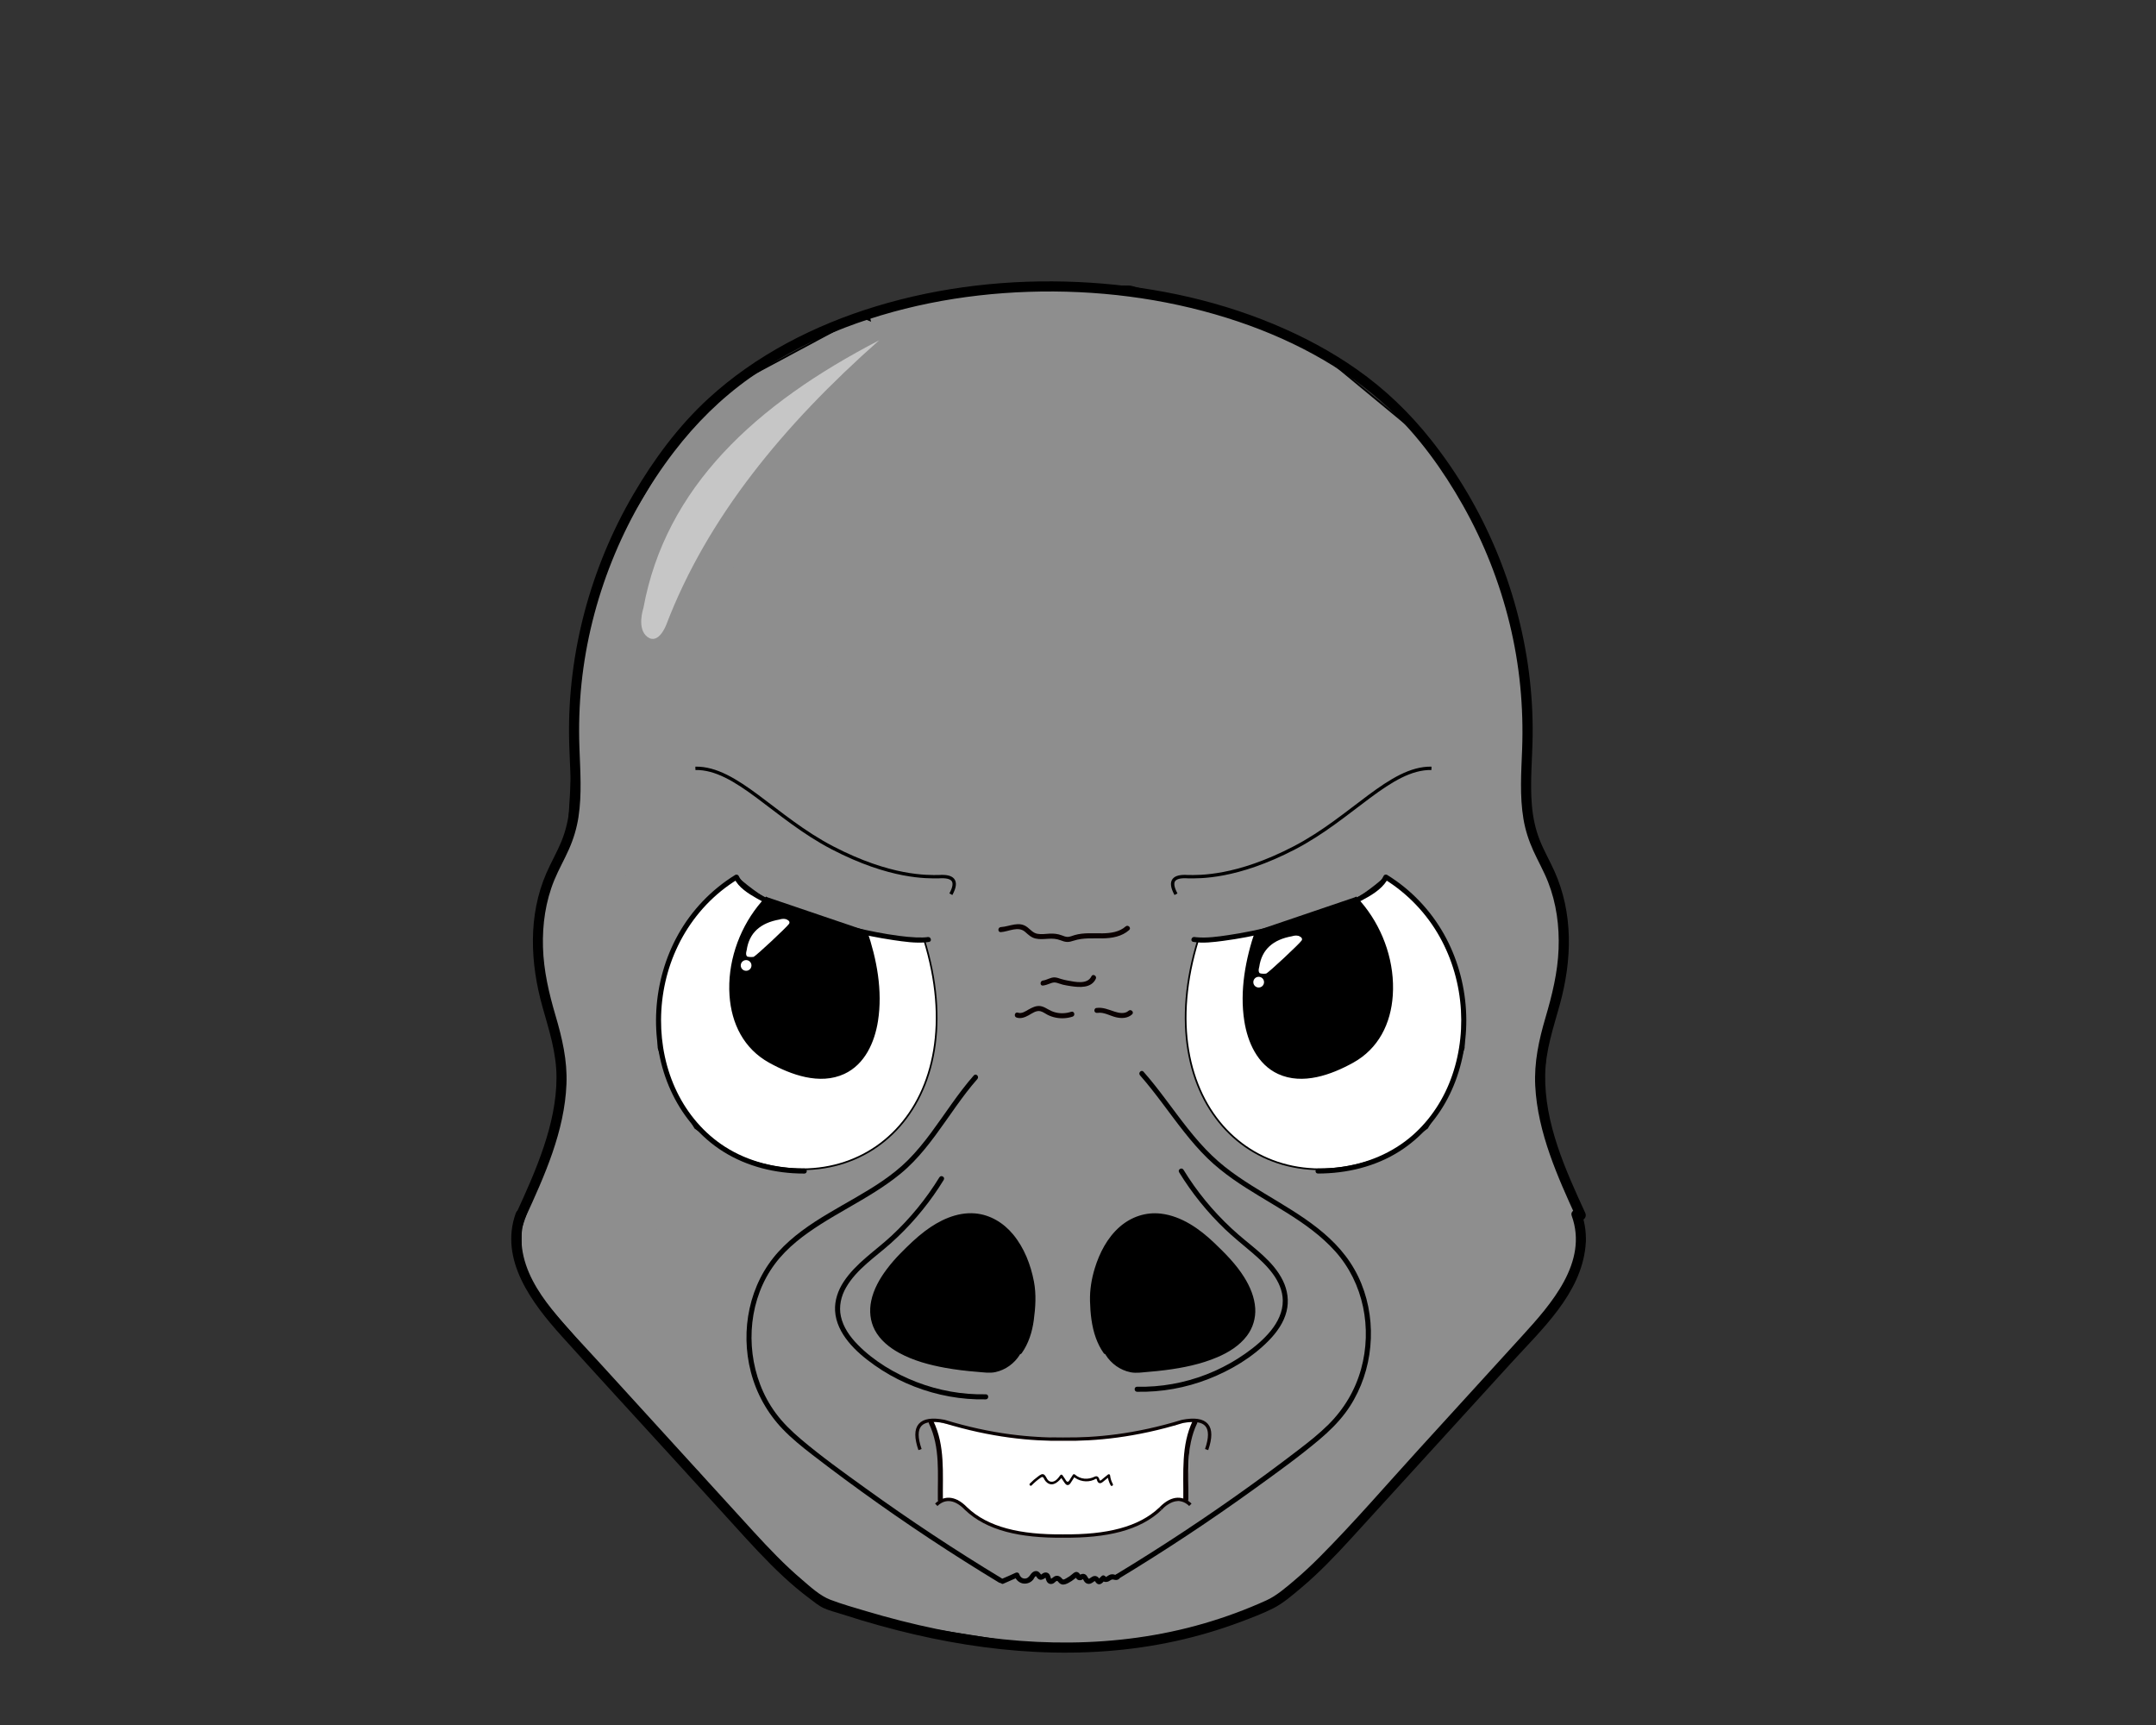<?xml version="1.0" encoding="utf-8"?>
<!-- Generator: Adobe Illustrator 24.0.1, SVG Export Plug-In . SVG Version: 6.00 Build 0)  -->
<svg version="1.1" xmlns="http://www.w3.org/2000/svg" xmlns:xlink="http://www.w3.org/1999/xlink" x="0px" y="0px"
	 viewBox="0 0 1280 1024" style="enable-background:new 0 0 1280 1024;" xml:space="preserve">
<rect x="0" y="0" width="1280" height="1024" fill="#333333" stroke="none"/>
<style type="text/css">
	.st0{fill:#8E8E8E;stroke:#000000;stroke-miterlimit:10;}
	.st1{fill:#8E8E8E;}
	.st2{fill:#FFFFFF;}
	.st3{fill:#FFFFFF;stroke:#000000;stroke-miterlimit:10;}
	.st4{fill:#0A0101;}
	.st5{fill:none;stroke:#000000;stroke-width:2;stroke-miterlimit:10;}
	.st6{stroke:#000000;stroke-miterlimit:10;}
	.st7{fill:none;stroke:#0A0101;stroke-width:2;stroke-miterlimit:10;}
	.st8{fill:#C6C6C6;}
</style>
<g id="Color_base">
	<path d="M623.57,673.14c-6.43,0-6.45,10,0,10C630.01,683.14,630.02,673.14,623.57,673.14z"/>
	<path class="st0" d="M376.46,298.71l30.89,566.23c0.07,1.36,0.65,2.65,1.62,3.61l5.25,5.23c0.21,0.21,0.4,0.44,0.58,0.68
		c22.17,30.97,47.4,57.19,76.92,76.79c0.46,0.3,0.95,0.54,1.48,0.69l40.75,12.34c0.24,0.07,0.49,0.13,0.74,0.17l83.68,13.23
		c0.25,0.04,0.51,0.06,0.76,0.07l20.56,0.38c0.21,0,0.42,0,0.63-0.02l48.18-4.63c0.33-0.03,0.67-0.09,0.99-0.19l53.37-15.24
		c0.6-0.17,1.17-0.45,1.68-0.81l43.6-30.98c0.32-0.23,0.61-0.48,0.87-0.77l118.57-129.44c0.11-0.12,0.21-0.24,0.31-0.37l25.62-33.41
		c0.44-0.57,0.76-1.22,0.95-1.91l6.2-22.71c0.29-1.07,0.26-2.21-0.11-3.26l-13.47-39.09c-0.04-0.11-0.07-0.23-0.11-0.34
		l-11.68-42.77c-0.18-0.66-0.24-1.35-0.17-2.03l4.4-41.97c0.02-0.2,0.05-0.39,0.09-0.59l8.26-38.31c0.08-0.38,0.12-0.76,0.12-1.15
		l0.06-17.35c0-0.53-0.07-1.05-0.22-1.56l-10.75-37.1c-0.03-0.1-0.06-0.2-0.09-0.29l-9.68-27.54c-0.14-0.41-0.24-0.83-0.28-1.26
		l-0.71-6.75c-0.02-0.22-0.03-0.44-0.03-0.65l0.62-42.84c0-0.17,0-0.33-0.02-0.5l-2.84-37.6c-0.02-0.25-0.05-0.49-0.1-0.73
		l-6.92-32.64c-0.06-0.28-0.14-0.55-0.24-0.81l-17.7-46.74c-0.13-0.36-0.31-0.7-0.51-1.02L845.56,261
		c-0.31-0.49-0.69-0.92-1.14-1.29l-61.67-50.99c-0.44-0.36-0.93-0.66-1.46-0.87l-61.9-24.92c-0.21-0.08-0.42-0.16-0.64-0.21
		l-47-12.52c-0.46-0.12-0.94-0.19-1.42-0.19h-65.76c-0.44,0-0.88,0.05-1.3,0.16c-31.13,0.77-59.07,3.13-82.98,16.83
		c-1.16,0.28-4.89-0.54-3.88,3.13l-2.8-1.21c-1.55-0.67-3.31-0.59-4.79,0.2l-74.67,39.98c-0.49,0.26-0.94,0.6-1.33,0.99
		l-31.79,32.28c-0.31,0.31-0.58,0.67-0.81,1.04l-36.46,61.05c-0.19,0.32-0.35,0.66-0.47,1.01l-3.26,9.31l-9.52,27.24
		c-0.08,0.23-0.15,0.47-0.2,0.72l-6.9,33.78c-0.05,0.26-0.09,0.52-0.1,0.78l-5.92,98.97c-0.04,0.68-0.21,1.35-0.49,1.98
		l-10.18,22.17c-0.08,0.18-0.16,0.37-0.22,0.56l-4,11.99c-0.1,0.31-0.18,0.64-0.23,0.97l-2.79,19.5c-0.04,0.26-0.06,0.52-0.06,0.78
		v19.21c0,0.43,0.05,0.85,0.15,1.27l4.18,17.71l8.96,36.96c0.13,0.53,0.18,1.08,0.15,1.62l-1.71,29.75
		c-0.03,0.45-0.11,0.89-0.24,1.31l-10.21,33.07l-11.25,33.58c-0.19,0.57-0.29,1.16-0.29,1.76l0,21.7c0,1.19,0.38,2.34,1.09,3.3
		l15.42,20.75c0.09,0.12,0.18,0.23,0.27,0.34l22.22,25.48l24.79,27.18l28.05,30.76c0.31,0.34,0.67,0.65,1.06,0.9l28.74,18.77
		c1.61,1.05,3.65,1.19,5.38,0.37l39.59-18.69c1.14-0.54,2.07-1.45,2.62-2.59l29.89-61.84c0.55-1.14,0.69-2.43,0.4-3.67
		L390.96,291.14"/>
	<ellipse class="st1" cx="470.54" cy="652.32" rx="47.55" ry="120.96"/>
	<ellipse class="st1" cx="452.4" cy="520" rx="37.28" ry="96.43"/>
	<ellipse class="st1" cx="491.57" cy="772.18" rx="107.14" ry="128.77"/>
	<ellipse class="st1" cx="393.35" cy="532.86" rx="21.77" ry="199.29"/>
	<ellipse class="st1" cx="431.57" cy="415.79" rx="60" ry="164.51"/>
	<ellipse class="st1" cx="412.4" cy="310.86" rx="32.25" ry="37.29"/>
	<ellipse class="st1" cx="379.46" cy="347.87" rx="13.89" ry="46.56"/>
	<ellipse class="st1" cx="440.36" cy="854.71" rx="39.21" ry="24.43"/>
	<ellipse class="st1" cx="432.54" cy="876.73" rx="10.39" ry="13.66"/>
</g>
<g id="Color_ojos">
</g>
<g id="color_boca">
	<path class="st2" d="M700.48,844c-0.77,1.27-2.12,2.19-4.05,2.21c-4.94,0.07-9.43,2.11-14.22,3.06c-4.82,0.96-9.66,1.77-14.48,2.76
		c-9.46,1.94-19.33,1.73-28.93,2.44c-4.9,0.36-9.29-0.41-14.11-0.96c-2.09-0.24-4.42-0.08-6.61-0.38c-0.54,0.26-1.1,0.5-1.69,0.67
		c-2.9,0.85-6.04,0.57-8.99,0.16c-8.13-1.13-15.89-3.5-24.12-4.33c-0.66-0.07-1.24-0.22-1.76-0.44c-0.06,0-0.11,0.01-0.17,0.01
		c-4.5,0.08-8-2.41-12.3-3.03c-4.54-0.66-8.26-0.51-12.51-2.58c-0.29-0.14-0.54-0.3-0.78-0.47l-2.94-0.02
		c5.29,14.13,6.81,30.45,6.17,48.02l5-0.75h4.43c12.53,15.37,34.03,22.35,64,21.44c28.29,0.59,49.69-6.5,63.76-21.76
		c15.18,6.82,5.15-23.78,13.28-46.02L700.48,844z"/>
	<path class="st3" d="M434.47,522.41l-16.3,13.66L406,551.91l-10.13,22.17l-3.67,15.66l-1.24,21.54V622l3.76,11.4l6.11,15.97
		l11.89,20.2l21.75,15.29c77.68,34,144.53-29.43,114.11-127.2c-40.73-0.97-78.03-7.65-111.35-37.01"/>
</g>
<g id="trazado_x5F_contorno">
	<g>
		<g>
			<path d="M941.16,720.05c-11.86-25.82-24.33-53.28-23.79-82.3c0.27-14.49,4.98-27.89,8.76-41.71c3.54-12.97,5.59-26.45,5.27-39.91
				c-0.32-13.45-3.03-26.7-8.55-38.99c-2.8-6.23-6.25-12.16-8.75-18.52c-2.6-6.58-4.03-13.55-4.63-20.59
				c-1.18-13.77,0.28-27.58,0.45-41.37c0.16-12.72-0.62-25.44-2.27-38.04c-6.54-49.93-26.64-97.79-57.88-137.3
				c-12.78-16.17-27.38-30.21-44.24-42.06c-15.38-10.81-32.07-19.63-49.41-26.86c-36.74-15.32-76.52-23.2-116.21-24.99
				c-40.3-1.82-81.19,2.7-119.82,14.44c-36.47,11.09-71.36,28.88-99.58,54.77c-17.67,16.21-32.4,36.15-44.46,56.8
				c-12.69,21.73-22.46,45.23-28.93,69.55c-6.47,24.32-9.68,49.57-9.27,74.74c0.23,13.81,1.67,27.66,0.33,41.46
				c-0.68,7.03-2.25,13.97-4.95,20.5c-2.61,6.32-6.05,12.25-8.79,18.51c-11.02,25.2-9.67,53.56-2.36,79.57
				c3.88,13.82,8.29,27.21,8.31,41.73c0.01,14.12-3.14,28-7.59,41.33c-4.48,13.45-10.31,26.39-16.22,39.25
				c-1.6,3.48,3.57,6.54,5.18,3.03c11.57-25.19,23.44-51.5,24.55-79.64c0.55-14.01-2.56-27.22-6.49-40.56
				c-3.93-13.34-7.06-26.7-7.46-40.66c-0.39-13.52,1.55-27.14,6.69-39.7c2.59-6.32,6.03-12.25,8.78-18.5
				c2.69-6.11,4.6-12.43,5.61-19.04c2.09-13.68,1.04-27.49,0.56-41.24c-0.45-12.67-0.07-25.35,1.24-37.96
				c5.18-49.7,24.51-97.94,54.9-137.58c12.89-16.82,27.78-31.62,45.08-43.88c15.41-10.92,32.16-19.96,49.62-27.14
				c36.7-15.11,76.37-22.67,115.96-23.96c39.68-1.29,79.71,3.61,117.63,15.49c35.29,11.05,69.27,28.44,96.39,53.87
				c17.51,16.42,31.97,36.59,43.73,57.44c12.38,21.94,21.69,45.56,27.67,70.03c5.99,24.51,8.4,49.64,7.45,74.84
				c-0.52,13.74-1.49,27.57,0.78,41.21c1.1,6.59,3.14,12.86,5.89,18.94c2.82,6.21,6.23,12.15,8.73,18.51
				c4.97,12.64,6.76,26.26,6.25,39.79c-0.53,13.98-3.83,27.31-7.76,40.67c-3.93,13.34-6.81,26.58-6.1,40.57
				c0.7,13.88,4.06,27.5,8.62,40.58c4.51,12.95,10.16,25.47,15.88,37.93C937.58,726.58,942.76,723.54,941.16,720.05L941.16,720.05z"
				/>
		</g>
	</g>
	<g>
		<g>
			<path d="M306.21,720.18c-9.94,27.6,9.64,53.42,27.08,72.79c20.98,23.31,42.25,46.35,63.38,69.52
				c10.5,11.52,21.01,23.04,31.51,34.56c9.73,10.67,19.32,21.52,29.53,31.74c4.78,4.78,9.71,9.41,14.89,13.76
				c2.59,2.18,5.25,4.28,7.96,6.31c2.66,1.99,5.45,4.36,8.47,5.75c3.26,1.5,7.01,2.38,10.43,3.49c3.83,1.24,7.68,2.45,11.54,3.61
				c7.21,2.17,14.47,4.2,21.77,6.06c53.91,13.76,110.72,18.4,165.42,6.37c13.16-2.89,26.11-6.73,38.72-11.48
				c6.35-2.39,12.86-4.84,18.92-7.9c6.03-3.04,11.56-7.89,16.72-12.22c10.61-8.91,20.17-18.97,29.52-29.17
				c10.46-11.4,20.86-22.86,31.28-34.3c21.29-23.34,42.58-46.69,63.86-70.03c18.06-19.81,41.3-40.96,44.1-69.24
				c0.66-6.64-0.13-13.35-2.39-19.63c-1.3-3.61-7.1-2.05-5.79,1.6c9.89,27.47-12.23,52.37-29.33,71.14
				c-20.41,22.4-40.84,44.79-61.26,67.18c-19.53,21.41-38.52,43.53-58.97,64.07c-4.77,4.79-9.69,9.43-14.86,13.79
				c-5.16,4.35-10.75,9.29-16.93,12.09c-11.98,5.44-24.37,10-37.01,13.68c-51.71,15.03-106.43,14.05-158.85,3.25
				c-14.02-2.89-27.9-6.44-41.62-10.53c-7.13-2.12-14.41-4.16-21.37-6.82c-6.22-2.38-11.91-7.74-16.94-12.02
				c-10.14-8.61-19.32-18.27-28.31-28.06c-10.02-10.92-19.98-21.9-29.97-32.85c-20.45-22.42-40.9-44.85-61.34-67.27
				c-9.68-10.62-19.76-21.01-28.75-32.23c-8.43-10.53-15.94-22.69-17.68-36.32c-0.83-6.49-0.16-12.94,2.05-19.09
				C313.31,718.14,307.51,716.57,306.21,720.18L306.21,720.18z"/>
		</g>
	</g>
	<g>
		<g>
			<path class="st4" d="M594.18,553.34c4.72-0.32,10.33-3.77,14.45-0.13c1.9,1.68,3.59,3.34,6.15,3.93c2.48,0.57,5.02,0.3,7.53,0.14
				c2.61-0.17,4.91-0.03,7.37,0.91c1.22,0.47,2.45,0.91,3.77,0.97c1.4,0.06,2.77-0.35,4.08-0.78c5.6-1.81,11.3-1.25,17.09-1.34
				c5.62-0.09,11.44-1.09,15.76-4.95c1.44-1.29-0.69-3.41-2.12-2.12c-3.69,3.3-8.87,3.99-13.64,4.07c-5.54,0.09-11.2-0.52-16.6,1.04
				c-1.21,0.35-2.42,0.9-3.68,1.05c-1.43,0.16-2.74-0.41-4.05-0.91c-2.33-0.88-4.67-1.11-7.15-0.99c-2.36,0.12-4.83,0.53-7.18,0.1
				c-2.58-0.47-4-2.32-5.95-3.86c-4.96-3.92-10.38-0.49-15.82-0.13C592.26,550.47,592.25,553.47,594.18,553.34L594.18,553.34z"/>
		</g>
	</g>
	<g>
		<g>
			<path class="st4" d="M619.21,585.05c1.33-0.17,2.52-0.57,3.76-1.05c1.22-0.47,2.47-0.98,3.79-0.73c1.46,0.28,2.85,0.93,4.29,1.27
				c1.57,0.37,3.16,0.62,4.75,0.86c5.15,0.78,12.07,1.3,14.77-4.34c0.83-1.73-1.76-3.26-2.59-1.51c-2.44,5.09-9.78,3.3-14.11,2.52
				c-1.36-0.25-2.7-0.54-4.02-0.96c-1.24-0.4-2.44-0.87-3.75-0.91c-2.49-0.06-4.5,1.56-6.9,1.86
				C617.32,582.29,617.3,585.29,619.21,585.05L619.21,585.05z"/>
		</g>
	</g>
	<g>
		<g>
			<path class="st4" d="M603.51,604.04c2.5,0.84,4.92-0.1,7.12-1.3c2.07-1.13,4.49-3.03,7-2.47c1.56,0.35,2.88,1.44,4.29,2.14
				c1.49,0.75,3.08,1.32,4.72,1.65c3.37,0.69,6.86,0.51,10.14-0.56c1.83-0.6,1.05-3.49-0.8-2.89c-3.11,1.01-6.4,1.16-9.57,0.32
				c-1.64-0.44-3.12-1.15-4.58-2c-1.31-0.76-2.66-1.49-4.18-1.7c-2.52-0.34-4.84,0.83-6.97,2.03c-1.91,1.08-4.08,2.64-6.37,1.87
				C602.48,600.53,601.69,603.42,603.51,604.04L603.51,604.04z"/>
		</g>
	</g>
	<g>
		<g>
			<path class="st4" d="M651.61,601.27c3.83-0.58,7.44,1.81,11.06,2.63c3.28,0.75,6.83,0.62,9.44-1.74c1.44-1.3-0.69-3.41-2.12-2.12
				c-2.21,2-5.66,1.32-8.22,0.49c-3.64-1.18-7.04-2.75-10.96-2.16c-0.8,0.12-1.25,1.13-1.05,1.85
				C650,601.08,650.8,601.39,651.61,601.27L651.61,601.27z"/>
		</g>
	</g>
</g>
<g id="ojo">
	<g>
		<path class="st2" d="M532.15,556.68c-26.38-5.35-55.27-14.38-85.94-25.84c-2,1.58-3.92,3.27-5.76,5.05
			c-14.86,14.43-24.16,34.79-25.24,55.48c-1.09,20.88,6.72,41.05,23.57,53.87c17.08,12.99,38.93,14.99,59.62,12.63
			c12.32-1.41,22.85-6.28,30.93-15.93c6.28-7.51,9.8-16.82,11.12-26.45C543.15,595.69,537.9,575.47,532.15,556.68"/>
	</g>
	<g>
		<g>
			<path d="M477.53,693.64c-16.56-0.02-33.08-3.93-47.12-12.91c-12.37-7.91-22.09-19.38-28.5-32.54
				c-6.47-13.28-9.52-28.13-9.45-42.87c0.08-15.16,3.47-30.35,10.09-44c6.92-14.27,17.3-26.77,30.25-35.94
				c1.69-1.2,3.41-2.33,5.17-3.42c-0.68-0.18-1.37-0.36-2.05-0.54c2.45,5.37,8.35,9.01,13.27,11.82
				c7.76,4.43,16.16,7.76,24.57,10.72c9.58,3.37,19.35,6.2,29.21,8.62c9.06,2.23,18.22,4.15,27.46,5.49
				c6.33,0.92,12.99,1.92,19.41,1.3c0.59-0.06,1.17-0.13,1.75-0.23c1.9-0.32,1.09-3.21-0.8-2.89c-0.11,0.02-0.21,0.04-0.32,0.05
				c-0.29,0.04,0.25-0.03-0.05,0.01c-0.28,0.03-0.56,0.06-0.83,0.09c-0.57,0.05-1.15,0.08-1.72,0.1c-1.33,0.04-2.66,0.02-3.99-0.03
				c-3.41-0.14-6.82-0.5-10.21-0.94c-8.84-1.15-17.6-2.92-26.27-4.96c-9.71-2.28-19.34-4.95-28.81-8.11
				c-8.52-2.84-16.98-6.04-24.95-10.2c-3.13-1.64-6.21-3.43-9.03-5.55c-1.97-1.48-4.09-3.44-5.31-5.35
				c-0.29-0.46-0.55-0.94-0.78-1.43c-0.33-0.73-1.42-0.93-2.05-0.54c-14.08,8.7-25.79,20.91-33.86,35.37
				c-7.68,13.77-12.05,29.29-12.96,45.01c-0.88,15.24,1.51,30.78,7.4,44.88c5.85,14.01,15.1,26.44,27.31,35.54
				c13.42,10,29.76,15.19,46.37,16.26c2.27,0.14,4.54,0.21,6.81,0.21C479.46,696.64,479.46,693.64,477.53,693.64L477.53,693.64z"/>
		</g>
	</g>
	<path class="st5" d="M412.85,456.09c24.47-0.41,46.93,29.29,81.35,47.19c34.42,17.91,56.45,17.21,63.22,17.13
		c8.1-0.54,11.62,2.12,7.11,10.42"/>
	<path class="st5" d="M849.85,456.09c-24.47-0.41-46.93,29.29-81.35,47.19c-34.42,17.91-56.45,17.21-63.22,17.13
		c-8.1-0.54-11.62,2.12-7.11,10.42"/>
	<path class="st6" d="M455.23,532.52c-1.73,1.82-3.38,3.72-4.94,5.7c-11.58,14.74-17.94,33.83-16.69,52.61
		c1.12,16.69,8.42,31.36,23.28,39.59c12.91,7.14,29.75,13.28,44.13,6.65c12.06-5.56,17.8-18.59,19.75-31.04
		c2.81-17.87-0.69-36.53-6.48-53.46"/>
	<path class="st2" d="M466.54,545.62c0,0,3.11,0.96,1.89,2.81s-19.55,19.06-21.08,19.6c0,0-2.12,0.33-3.78-0.24
		c-1.18-1.07-0.29-3.64-0.29-3.64c1.48-10.58,8.35-16.32,19.43-18.29C463.95,545.48,465.14,545.29,466.54,545.62z"/>
	<circle class="st2" cx="442.96" cy="573.11" r="3.18"/>
	<path class="st3" d="M825.52,522.41l16.3,13.66l12.18,15.83l10.13,22.17l3.67,15.66l1.24,21.54V622l-3.76,11.4l-6.11,15.97
		l-11.89,20.2l-21.75,15.29c-77.68,34-144.53-29.43-114.11-127.2c40.73-0.97,78.03-7.65,111.35-37.01"/>
	<g>
		<path class="st2" d="M727.83,556.68c26.38-5.35,55.27-14.38,85.94-25.84c2,1.58,3.92,3.27,5.76,5.05
			c14.86,14.43,24.16,34.79,25.24,55.48c1.09,20.88-6.72,41.05-23.57,53.87c-17.08,12.99-38.93,14.99-59.62,12.63
			c-12.32-1.41-22.85-6.28-30.93-15.93c-6.28-7.51-9.8-16.82-11.12-26.45C716.83,595.69,722.09,575.47,727.83,556.68"/>
	</g>
	<g>
		<g>
			<path d="M782.46,696.64c17.06-0.02,34.17-4.07,48.63-13.32c12.78-8.18,22.95-20,29.58-33.62c6.7-13.76,9.93-29.1,9.86-44.38
				c-0.08-15.71-3.64-31.38-10.5-45.52c-7.15-14.74-17.96-27.55-31.33-37.02c-1.69-1.2-3.41-2.33-5.17-3.42
				c-0.64-0.39-1.72-0.19-2.05,0.54c-1.04,2.27-2.53,3.8-4.48,5.49c-2.42,2.09-5.25,3.87-8.09,5.47
				c-7.6,4.29-15.79,7.52-24.01,10.39c-9.41,3.29-19,6.05-28.67,8.43c-8.95,2.2-17.99,4.1-27.11,5.44
				c-6.11,0.9-12.52,1.81-18.71,1.26c-0.26-0.02-0.52-0.05-0.78-0.08c-0.31-0.04,0.03,0-0.05-0.01c-0.13-0.02-0.25-0.04-0.37-0.06
				c-1.89-0.31-2.7,2.58-0.8,2.89c5.86,0.97,12.09,0.14,17.92-0.62c9.11-1.19,18.13-2.97,27.07-5.06c9.9-2.32,19.71-5.05,29.35-8.29
				c8.68-2.92,17.32-6.21,25.43-10.48c5.49-2.89,11.69-6.44,15.11-11.82c0.29-0.46,0.55-0.94,0.78-1.43
				c-0.68,0.18-1.37,0.36-2.05,0.54c13.66,8.44,24.96,20.28,32.78,34.29c7.42,13.29,11.67,28.31,12.55,43.5
				c0.86,14.85-1.44,29.88-7.11,43.65c-5.52,13.4-14.46,25.5-26.11,34.19c-13,9.69-28.75,14.82-44.85,15.85
				c-2.27,0.14-4.54,0.21-6.81,0.21C780.53,693.64,780.53,696.64,782.46,696.64L782.46,696.64z"/>
		</g>
	</g>
	<path class="st6" d="M804.76,532.52c1.73,1.82,3.38,3.72,4.94,5.7c11.58,14.74,17.94,33.83,16.69,52.61
		c-1.12,16.69-8.42,31.36-23.28,39.59c-12.91,7.14-29.75,13.28-44.13,6.65c-12.06-5.56-17.8-18.59-19.75-31.04
		c-2.81-17.87,0.69-36.53,6.48-53.46"/>
	<path class="st2" d="M770.85,555.54c0,0,3.11,0.96,1.89,2.81s-19.55,19.06-21.08,19.6c0,0-2.12,0.33-3.78-0.24
		c-1.18-1.07-0.29-3.64-0.29-3.64c1.48-10.58,8.35-16.32,19.43-18.29C768.26,555.41,769.45,555.22,770.85,555.54z"/>
	<circle class="st2" cx="747.27" cy="583.03" r="3.18"/>
</g>
<g id="nariz">
	<g>
		<g>
			<path d="M578.15,638.38c-9.38,10.66-16.96,22.71-25.41,34.09c-4.22,5.69-8.7,11.22-13.72,16.24c-4.65,4.64-9.82,8.7-15.24,12.41
				c-20.41,13.98-44.68,23.37-61.63,41.96c-17.36,19.04-22.78,46.62-16.39,71.31c3.29,12.71,9.72,24.33,18.79,33.82
				c5.39,5.64,11.47,10.55,17.63,15.31c6.34,4.9,12.74,9.72,19.18,14.48c26.42,19.54,53.66,37.98,81.61,55.26
				c3.37,2.09,6.76,4.15,10.15,6.21c1.66,1,3.17-1.59,1.51-2.59c-27.63-16.71-54.59-34.54-80.78-53.44
				c-12.91-9.32-25.99-18.65-38.15-28.94c-5.59-4.73-10.94-9.87-15.27-15.79c-3.75-5.12-6.81-10.76-9.08-16.69
				c-8.97-23.41-6.44-51.44,8.73-71.76c7.28-9.75,17.18-17.19,27.37-23.65c10.49-6.65,21.52-12.42,32.02-19.06
				c5.24-3.32,10.35-6.86,15.15-10.79c5.34-4.38,10.09-9.4,14.47-14.73c8.83-10.74,16.19-22.56,24.66-33.57
				c2.09-2.72,4.26-5.37,6.53-7.95C581.54,639.06,579.43,636.93,578.15,638.38L578.15,638.38z"/>
		</g>
	</g>
	<g>
		<g>
			<path d="M676.8,638.32c9.41,10.68,17.39,22.49,26.22,33.63c4.34,5.47,8.89,10.79,13.89,15.66c4.67,4.54,9.78,8.6,15.09,12.35
				c20.14,14.23,43.96,24.2,60.69,42.83c16.88,18.81,22.06,45.74,15.38,69.9c-3.5,12.66-10.23,23.89-19.56,33.12
				c-5.45,5.39-11.49,10.15-17.57,14.81c-6.29,4.83-12.64,9.59-19.03,14.29c-25.71,18.91-52.18,36.79-79.33,53.58
				c-3.37,2.09-6.76,4.15-10.15,6.21c-1.65,1-0.14,3.59,1.51,2.59c27.8-16.81,54.91-34.75,81.24-53.78
				c12.89-9.31,25.93-18.65,38.09-28.9c5.65-4.77,10.97-9.94,15.42-15.86c3.8-5.06,6.86-10.62,9.26-16.47
				c9.58-23.34,7.72-51.63-6.32-72.8c-14.06-21.22-37.85-32.6-58.71-45.83c-5.36-3.4-10.65-6.96-15.63-10.91
				c-5.48-4.34-10.47-9.22-15.11-14.45c-9.56-10.79-17.62-22.78-26.58-34.06c-2.17-2.73-4.39-5.41-6.7-8.03
				C677.64,634.75,675.53,636.88,676.8,638.32L676.8,638.32z"/>
		</g>
	</g>
	<g>
		<path d="M662.64,934.81c-0.31,0.22-1.1-0.15-1.49-0.22c-0.69-0.12-1.35-0.11-2.02,0.11c-0.61,0.2-1.13,0.57-1.66,0.92
			c-0.25,0.16-0.58,0.29-0.82,0.45c-0.07,0.05-0.13,0.06-0.17,0.05c0.02,0.04,0.03,0.09,0.05,0.16c-0.02-0.06-0.05-0.1-0.07-0.16
			c-0.07-0.03-0.08-0.12-0.04-0.09c-0.44-0.87-1.68-1.18-2.4-0.42c-0.38,0.41-1.13,0.95-1.39,1.46c-0.03-0.03-0.05-0.05-0.06-0.07
			c-0.73-0.91-1.56-1.56-2.78-1.46c-0.98,0.08-1.76,0.68-2.56,1.21c-0.89,0.59-0.82,0.64-1.37-0.3c-0.45-0.77-0.91-1.55-1.74-1.94
			c-0.5-0.24-1.04-0.31-1.59-0.2c-0.19,0.04-0.87,0.23-1.27,0.44c-0.06-0.12-0.13-0.24-0.19-0.33c-0.27-0.46-0.62-0.83-1.11-1.06
			c-1.32-0.64-2.39,0.23-3.34,1.07c-1.07,0.95-2.25,1.76-3.52,2.44c-0.44,0.24-1.34,0.86-1.9,0.76c-0.41-0.08-0.84-0.74-1.12-1.01
			c-0.76-0.73-1.64-1.27-2.73-1.21c-1.19,0.07-2,0.84-2.89,1.52c-0.14,0.1-0.35,0.18-0.44,0.25l0,0c-0.08-0.19-0.13-0.39-0.19-0.58
			c-0.25-0.85-0.49-1.75-1.14-2.4c-0.74-0.73-1.81-0.91-2.78-0.6c-0.49,0.15-0.9,0.45-1.31,0.73c-0.11,0.08-0.35,0.3-0.54,0.4
			c0-0.03-0.03-0.08-0.1-0.17c-0.87-1.12-1.6-2.07-3.18-1.92c-1.46,0.14-2.4,1.2-3.17,2.34c-0.83,1.23-1.86,2.22-3.47,2.09
			c-1.45-0.12-2.58-1.18-2.98-2.54c-0.3-0.99-1.32-1.31-2.2-0.9c-2.7,1.26-5.42,2.47-8.16,3.63c-0.75,0.32-1.27,0.99-1.05,1.85
			c0.19,0.71,1.1,1.36,1.85,1.05c2.48-1.04,4.95-2.13,7.39-3.25c1.15,1.91,3.19,3.23,5.52,3.17c1.22-0.03,2.45-0.41,3.46-1.08
			c0.56-0.38,1.05-0.83,1.47-1.36c0.33-0.42,0.92-1.84,1.48-1.94c0.35-0.07,0.38,0.29,0.63,0.64c0.31,0.43,0.65,0.84,1.12,1.11
			c1.2,0.69,2.43,0.21,3.46-0.5c0.19-0.13,0.38-0.28,0.58-0.39c0.12,0.27,0.17,0.62,0.24,0.87c0.29,0.97,0.69,1.97,1.61,2.51
			c0.98,0.58,2.14,0.44,3.08-0.14c0.55-0.34,1.42-1.43,1.98-1.33c0.38,0.07,0.9,0.88,1.18,1.14c0.4,0.36,0.85,0.68,1.36,0.86
			c1.5,0.5,2.95-0.19,4.27-0.88c1.31-0.68,2.53-1.51,3.67-2.45c0.07-0.06,0.41-0.31,0.67-0.52c0.24,0.44,0.6,0.86,0.98,1.1
			c0.85,0.55,2.34,0.47,3.08-0.3c0.02-0.02,0.04-0.04,0.06-0.06c0.09,0.13,0.17,0.27,0.25,0.4c0.28,0.48,0.55,0.99,0.93,1.41
			c0.81,0.9,1.98,1.29,3.16,0.96c0.59-0.17,1.12-0.51,1.63-0.84c0.23-0.15,0.73-0.63,1.05-0.71c0.03,0.01,0.07,0.03,0.12,0.05
			c0.27,0.11,0.52,0.7,0.71,0.92c0.4,0.43,0.86,0.77,1.45,0.88c1.24,0.23,2.2-0.66,3.02-1.59c0.96,0.39,2.15,0.32,3.13-0.19
			c0.98-0.51,1.54-1.26,2.7-0.97c1.08,0.27,2.16,0.45,3.12-0.24C665.71,936.29,664.22,933.68,662.64,934.81z"/>
		<path d="M656.48,936.11c-0.02-0.06-0.04-0.08-0.06-0.09c0.01,0.03,0.03,0.06,0.04,0.09C656.47,936.11,656.47,936.11,656.48,936.11
			z"/>
	</g>
	<g>
		<g>
			<path d="M557.7,698.89c-7.86,12.8-17.44,24.51-28.44,34.74c-9.57,8.89-21.18,16.24-28.44,27.34c-3.3,5.05-5.35,10.95-5.05,17.03
				c0.35,6.9,3.57,13.14,7.84,18.43c4.39,5.45,9.9,9.96,15.59,13.99c5.86,4.15,12.14,7.71,18.71,10.62
				c13.19,5.86,27.46,9.2,41.9,9.63c1.81,0.05,3.63,0.06,5.44,0.02c1.93-0.04,1.93-3.04,0-3c-14.05,0.28-28.05-2.24-41.16-7.31
				c-12.76-4.93-25.25-12.36-34.87-22.17c-4.58-4.67-8.58-10.26-9.99-16.75c-1.29-5.94,0.08-11.98,3.08-17.19
				c6.29-10.92,17.46-18.1,26.66-26.33c10.84-9.69,20.41-20.81,28.41-32.95c1-1.51,1.97-3.04,2.91-4.59
				C561.3,698.75,558.71,697.24,557.7,698.89L557.7,698.89z"/>
		</g>
	</g>
	<g>
		<g>
			<path d="M700.03,695.9c7.61,12.39,16.81,23.81,27.33,33.85c4.86,4.64,10.09,8.82,15.21,13.17c4.68,3.99,9.37,8.18,13.03,13.16
				c3.43,4.66,5.91,10.05,5.98,15.92c0.08,6.68-2.98,12.87-7.11,17.96c-4.3,5.29-9.64,9.7-15.2,13.61
				c-5.71,4.01-11.81,7.45-18.17,10.3c-12.8,5.72-26.77,8.93-40.79,9.31c-1.74,0.05-3.49,0.05-5.23,0.01c-1.93-0.04-1.93,2.96,0,3
				c14.43,0.29,28.9-2.31,42.35-7.57c13.16-5.14,26.03-12.76,35.94-22.94c4.69-4.81,8.8-10.57,10.44-17.18
				c1.54-6.19,0.63-12.57-2.15-18.26c-5.63-11.55-16.96-19.15-26.4-27.34c-11.34-9.84-21.34-21.22-29.61-33.75
				c-1.04-1.57-2.05-3.16-3.03-4.77C701.61,692.74,699.02,694.24,700.03,695.9L700.03,695.9z"/>
		</g>
	</g>
	<g>
		<path d="M605.29,802.53c4.1-5.71,6.2-12.65,7.06-19.63c0.86-6.97,1.43-14.14,0.17-21.05c-6.55-35.95-35.94-58.42-73.09-20.42
			c-36.72,34.14-29.58,68.42,49.29,71.96c6.3-0.75,12.17-4.54,15.47-9.96"/>
		<g>
			<path d="M606.59,803.28c4.07-5.76,6.22-12.6,7.15-19.53c1.03-7.62,1.55-15.38,0.1-22.98c-1.92-10.04-5.77-19.99-12.33-27.94
				c-5.69-6.9-13.61-11.76-22.63-12.53c-10.86-0.92-21.33,4.16-29.79,10.55c-5.11,3.86-9.72,8.35-14.22,12.89
				c-3.04,3.07-5.89,6.32-8.48,9.78c-4.16,5.56-7.76,11.89-9.17,18.75c-1.21,5.85-0.66,11.88,2.12,17.22
				c3.12,5.99,8.63,10.42,14.46,13.61c8.44,4.62,17.94,7.16,27.35,8.87c6.33,1.15,12.72,1.9,19.13,2.4
				c3.49,0.27,7.25,0.89,10.7,0.14c2.96-0.64,5.83-1.94,8.29-3.71c2.49-1.8,4.58-4.02,6.2-6.63c1.02-1.65-1.57-3.15-2.59-1.51
				c-1.61,2.6-3.79,4.79-6.39,6.4c-2.37,1.47-5.4,2.81-8.24,2.8c-3.35-0.01-6.75-0.38-10.08-0.67c-3.15-0.28-6.29-0.61-9.42-1.04
				c-9.82-1.35-19.81-3.41-28.92-7.43c-5.98-2.64-12.01-6.28-15.91-11.58c-3.22-4.37-4.64-9.36-4.27-14.72
				c0.41-5.95,3.04-11.82,6.25-16.92c4.55-7.23,10.58-13.19,16.68-19.1c8.14-7.89,18.19-15.33,29.72-16.94
				c8.26-1.15,16.41,1.44,22.67,6.91c6.96,6.08,11.4,14.63,14.05,23.37c1.85,6.07,2.87,12.24,2.7,18.6
				c-0.18,6.91-0.91,14.08-3.21,20.64c-1.1,3.13-2.61,6.07-4.52,8.78C602.88,803.35,605.48,804.85,606.59,803.28L606.59,803.28z"/>
		</g>
	</g>
	<g>
		<path d="M656.57,802.53c-4.1-5.71-6.2-12.65-7.06-19.63c-0.86-6.97-1.43-14.14-0.17-21.05c6.55-35.95,35.94-58.42,73.09-20.42
			c36.72,34.14,29.58,68.42-49.29,71.96c-6.3-0.75-12.17-4.54-15.47-9.96"/>
		<g>
			<path d="M657.87,801.77c-3.94-5.57-6-12.15-6.86-18.87c-0.93-7.24-1.42-14.62,0-21.83c1.86-9.42,5.42-18.89,11.64-26.33
				c5.27-6.3,12.52-10.92,20.86-11.47c10.41-0.69,20.25,4.38,28.26,10.58c4.75,3.68,9.06,7.94,13.27,12.21
				c2.84,2.88,5.55,5.92,7.96,9.17c3.89,5.22,7.24,11.06,8.65,17.48c1.11,5.09,0.71,10.47-1.66,15.11
				c-2.8,5.48-7.73,9.49-13.05,12.46c-7.89,4.41-16.82,6.85-25.65,8.54c-5.96,1.14-11.99,1.9-18.04,2.42
				c-1.58,0.13-3.16,0.25-4.73,0.36c-1.76,0.12-3.63,0.4-5.39,0.3c-2.82-0.17-5.76-1.52-8.1-3.02c-2.46-1.59-4.52-3.71-6.07-6.19
				c-1.02-1.64-3.61-0.13-2.59,1.51c3.28,5.29,8.72,9.2,14.86,10.41c3.44,0.68,7.27,0.02,10.75-0.26c3.27-0.26,6.53-0.59,9.78-1.01
				c10.58-1.35,21.2-3.49,31.04-7.7c6.66-2.85,13.08-6.83,17.5-12.68c3.52-4.66,5.26-10.43,4.92-16.26
				c-0.39-6.63-3.07-12.93-6.55-18.5c-4.86-7.78-11.35-14.28-17.96-20.57c-8.63-8.22-19.21-15.67-31.33-17.17
				c-9.03-1.12-17.8,1.86-24.61,7.81c-7.33,6.41-12.03,15.49-14.83,24.69c-1.92,6.31-2.98,12.79-2.81,19.4
				c0.19,7.29,0.97,14.95,3.46,21.84c1.17,3.22,2.7,6.29,4.68,9.09C656.38,804.85,658.99,803.35,657.87,801.77L657.87,801.77z"/>
		</g>
	</g>
</g>
<g id="labios">
	<path class="st7" d="M546.21,860.5c-4.79-13.86,0-19.43,14.36-16.71c27.89,8.57,51.82,10.81,70.71,10.5"/>
	<path class="st7" d="M716.36,860.5c4.79-13.86,0-19.43-14.36-16.71c-27.89,8.57-51.82,10.81-70.71,10.5"/>
	<path class="st7" d="M555.86,893.29c3.94-3.89,10.29-5.43,17.71,2.29c12.56,11.99,32.05,16.52,57.71,16.25"/>
	<path class="st7" d="M689,895.57c-12.56,11.99-32.05,16.52-57.71,16.25"/>
	<path class="st7" d="M706.71,893.29c-3.94-3.89-10.29-5.43-17.71,2.29"/>
	<g>
		<g>
			<path class="st4" d="M551.54,845.13c6.81,14.08,5.05,30.13,5.25,45.26c0.03,1.93,3.03,1.93,3,0
				c-0.21-15.75,1.42-32.14-5.66-46.78C553.29,841.88,550.7,843.4,551.54,845.13L551.54,845.13z"/>
		</g>
	</g>
	<g>
		<g>
			<path class="st4" d="M708.17,843.3c-7.08,14.64-5.45,31.02-5.66,46.78c-0.03,1.93,2.97,1.93,3,0c0.2-15.14-1.56-31.19,5.25-45.26
				C711.6,843.08,709.01,841.56,708.17,843.3L708.17,843.3z"/>
		</g>
	</g>
	<g>
		<g>
			<path class="st4" d="M612.48,881.76c1.63-1.67,3.4-3.2,5.33-4.53c0.66-0.45,1.11-0.75,1.71,0.02c0.28,0.36,0.42,0.86,0.67,1.25
				c0.43,0.67,0.95,1.28,1.6,1.75c3.57,2.59,7.03-1.03,9-3.76c-0.43,0-0.86,0-1.3,0c0.79,1.16,1.58,2.33,2.38,3.49
				c0.49,0.71,1.05,1.61,2.03,1.6c0.88-0.01,1.4-0.77,1.84-1.43c0.85-1.3,1.68-2.61,2.52-3.92c-0.39,0.05-0.79,0.1-1.18,0.15
				c3.32,2.93,8.17,3.83,12.28,2.11c0.33-0.14,1.26-0.79,1.56-0.66c0.23,0.1,0.38,0.94,0.48,1.17c0.25,0.62,0.6,1.21,1.28,1.4
				c0.95,0.27,1.7-0.41,2.39-0.96c1.26-1.01,2.51-2.03,3.76-3.05c-0.43-0.18-0.85-0.35-1.28-0.53c0.23,2.09,0.82,4.01,1.83,5.86
				c0.46,0.85,1.76,0.09,1.3-0.76c-0.87-1.6-1.42-3.29-1.62-5.1c-0.08-0.67-0.75-0.96-1.28-0.53c-1,0.81-2.01,1.63-3.01,2.44
				c-0.34,0.27-1.3,1.34-1.78,1.08c-0.2-0.11-0.3-0.74-0.38-0.95c-0.51-1.33-1.41-1.96-2.79-1.29c-3.85,1.88-8.37,1.62-11.67-1.29
				c-0.37-0.33-0.91-0.27-1.18,0.15c-0.44,0.69-0.88,1.37-1.33,2.06c-0.42,0.65-0.99,2.06-1.77,2.07c-0.78,0.01-1.21-1.11-1.63-1.74
				c-0.49-0.71-0.97-1.42-1.46-2.13c-0.34-0.49-0.96-0.47-1.3,0c-1.27,1.77-3.11,4.27-5.65,3.82c-2.14-0.38-2.34-2.55-3.6-3.87
				c-1.3-1.37-2.76-0.07-3.94,0.78c-1.76,1.27-3.39,2.69-4.9,4.24C610.75,881.39,611.81,882.45,612.48,881.76L612.48,881.76z"/>
		</g>
	</g>
</g>
<g id="fruncido">
	<path class="st8" d="M521.97,202c-73.35,37.98-126.79,87.15-139.98,158.92c0,0-4.19,12.37,2.44,17.22
		c6.63,4.85,11.14-7.29,11.14-7.29C419.78,307.45,464.97,252.38,521.97,202z"/>
</g>
</svg>
